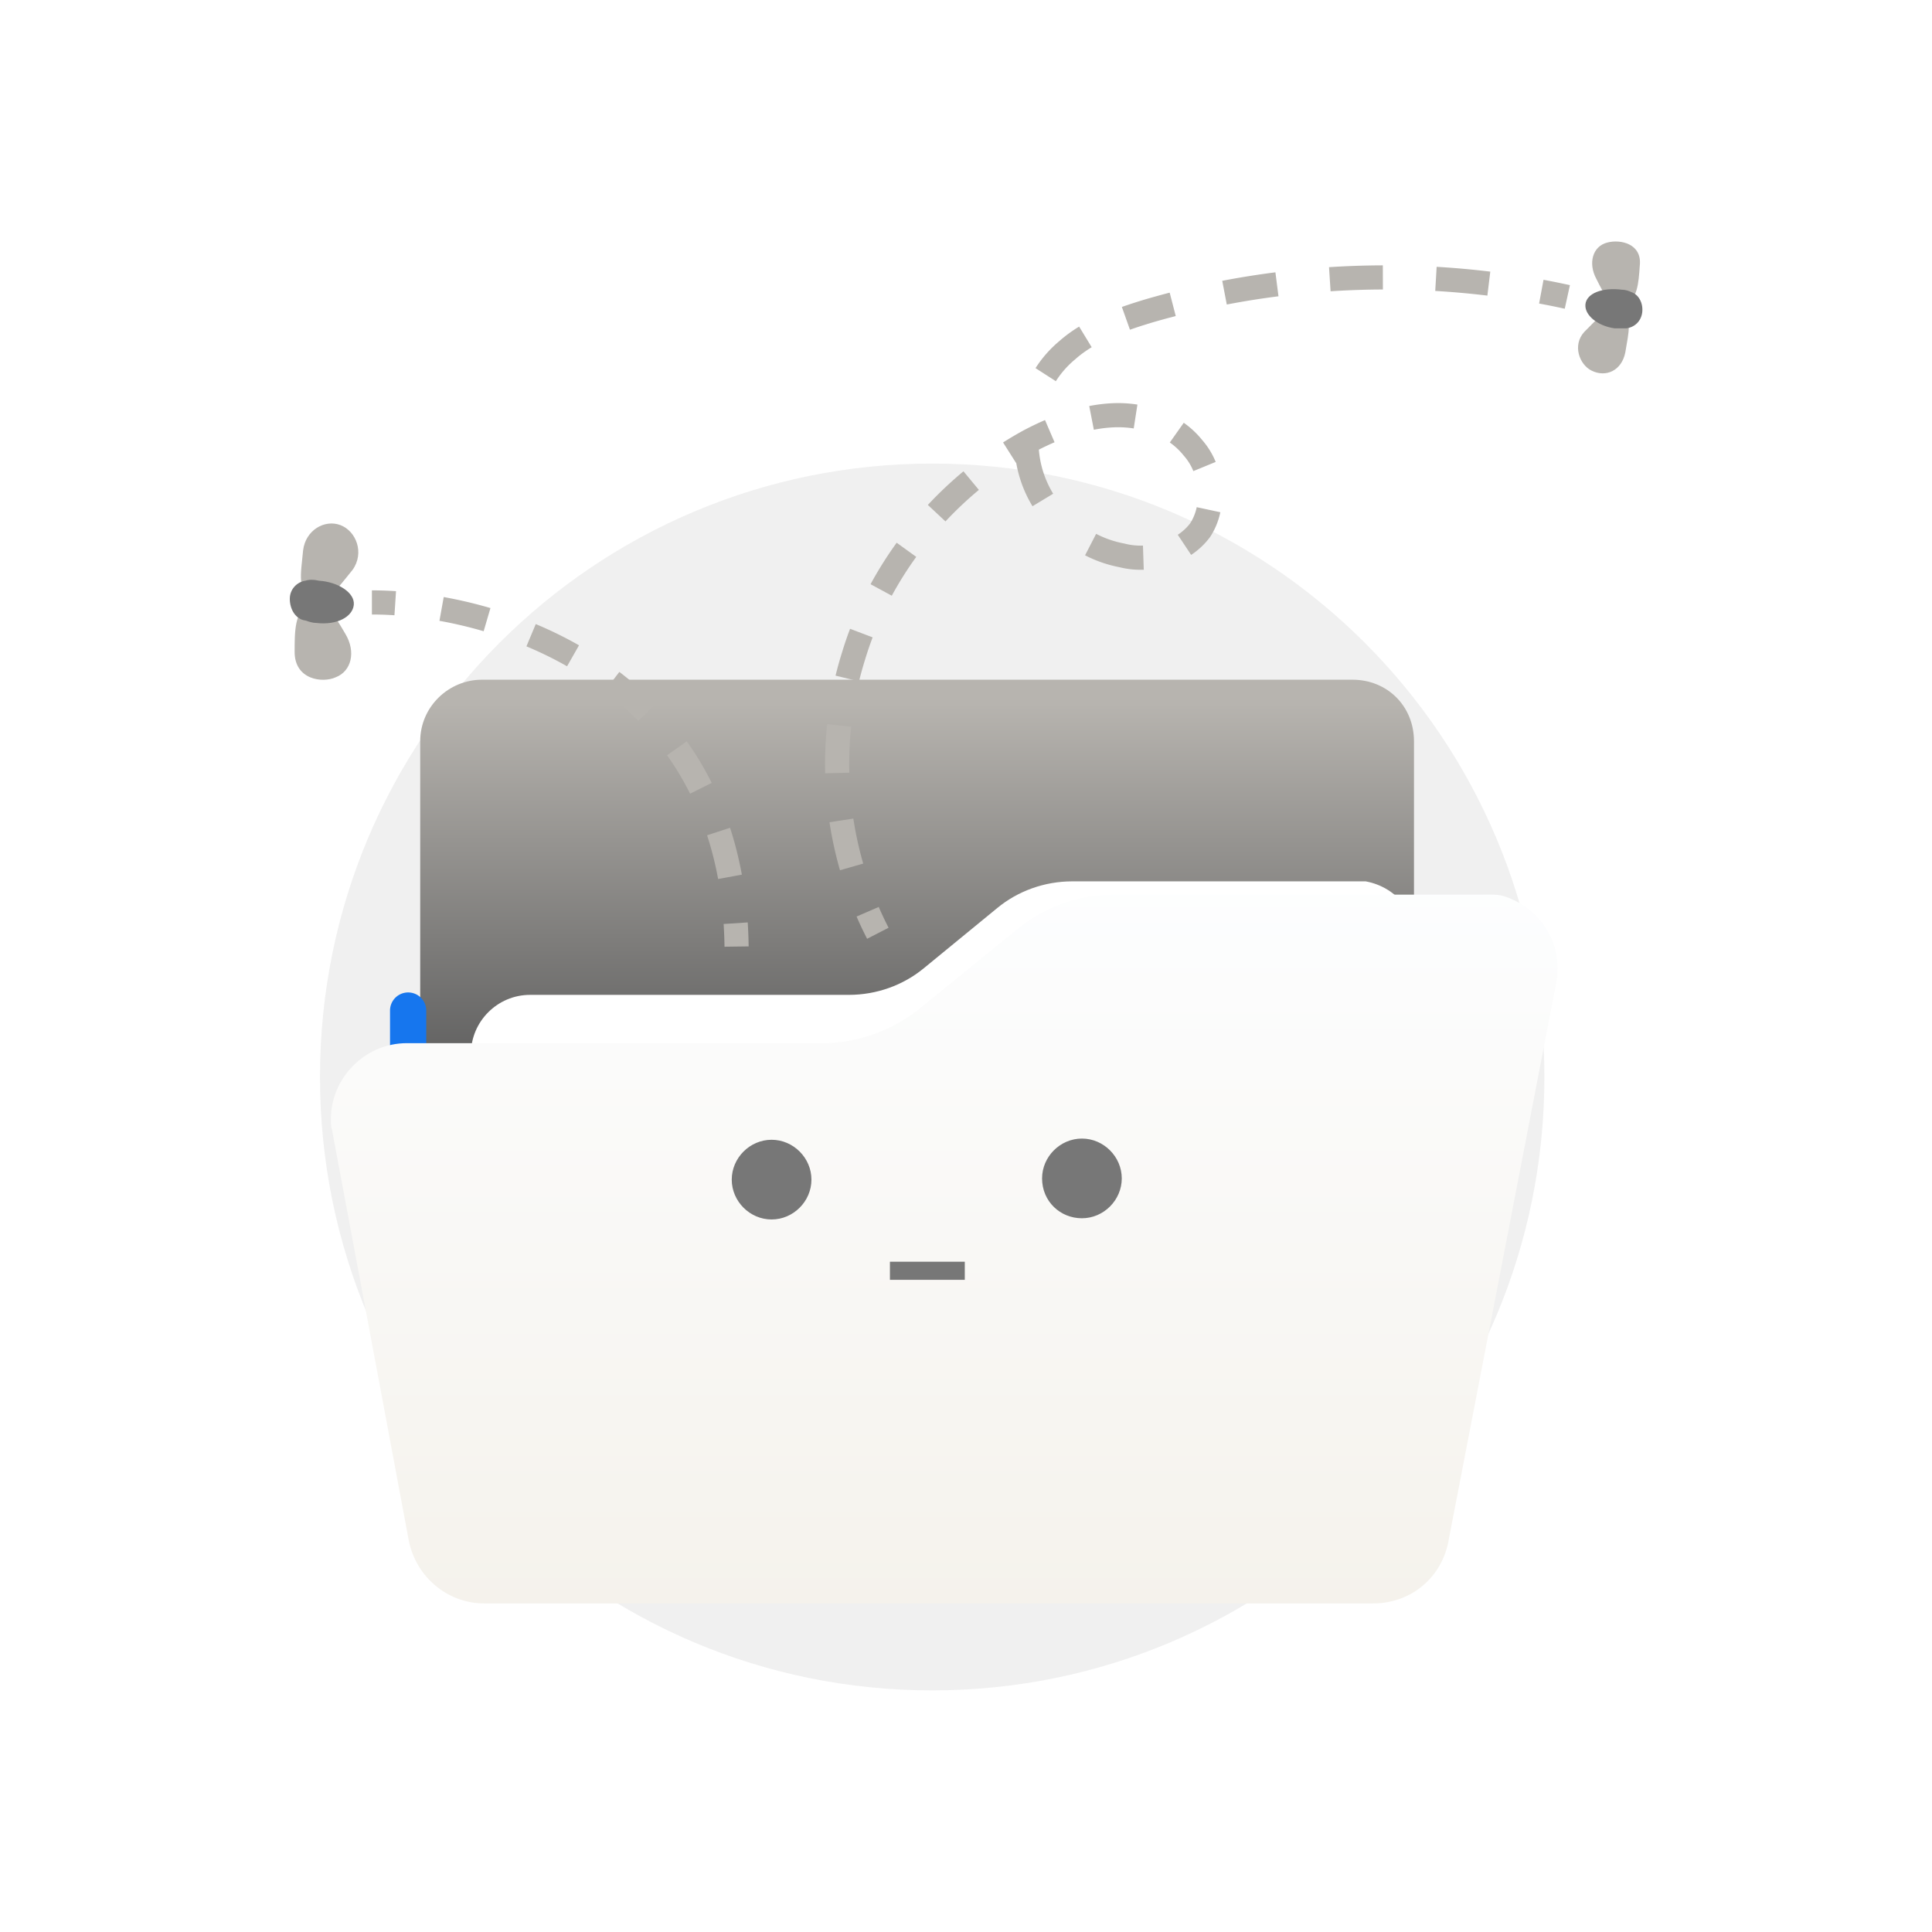 <svg xmlns="http://www.w3.org/2000/svg" width="160" height="160" fill="none" viewBox="0 0 160 160">
  <path fill="#F0F0F0" d="M77.2 139.991c28 0 50.7-22.7 50.7-50.8 0-28.1-22.7-50.8-50.7-50.8-28 0-50.7 22.7-50.7 50.8 0 28.1 22.7 50.8 50.7 50.8Z"/>
  <path fill="url(#a)" d="M39.9 56.29H112c2.9 0 5.1 2.2 5.1 5.1v45.701c0 2.9-2.2 5.1-5.1 5.1H39.9c-2.9 0-5.1-2.2-5.1-5.1v-45.7c0-2.9 2.4-5.1 5.1-5.1Z"/>
  <path fill="#1676EE" fill-rule="evenodd" d="M33.8 82.19a1.5 1.5 0 0 1 1.5 1.5v24.4c0 2.072 1.729 3.8 3.8 3.8h74.1a3.77 3.77 0 0 0 3.8-3.8v-22.5a1.5 1.5 0 0 1 3 0v22.5c0 3.71-2.953 6.8-6.8 6.8H39.1c-3.728 0-6.8-3.071-6.8-6.8v-24.4a1.5 1.5 0 0 1 1.5-1.5Z" clip-rule="evenodd"/>
  <path fill="#fff" d="M112.2 72.99H88.8c-2.3 0-4.5.8-6.2 2.2l-6.1 5c-1.7 1.4-3.9 2.2-6.2 2.2H43.9c-2.7 0-4.9 2.2-4.9 4.9 0 .2 0 .5.1.7l4.9 25.8c.4 2.4 2.4 4.2 4.9 4.2h56.5c2.4 0 4.5-1.7 4.9-4.1l6.8-35.3c.5-2.7-1.3-5.1-4-5.6h-.9Z"/>
  <g filter="url(#b)">
    <path fill="url(#c)" d="M122.7 66.09H92.3c-3 0-5.8 1-8.1 2.9l-8 6.5c-2.2 1.8-5.1 2.9-8.1 2.9H33.7c-3.5 0-6.3 2.9-6.3 6.3 0 .3 0 .6.1.9l6.3 33.7c.5 3.2 3.2 5.5 6.3 5.5h73.6c3.2 0 5.8-2.2 6.3-5.4l8.9-46.1c.542-3.164-1.285-6.001-4.227-7.034-.624-.219-1.312-.166-1.973-.166Z"/>
  </g>
  <path fill="#777" d="M63.9 100.991c1.8 0 3.3-1.5 3.3-3.3 0-1.8-1.5-3.3-3.3-3.3-1.8 0-3.3 1.5-3.3 3.3 0 1.8 1.5 3.3 3.3 3.3Zm25.7-.1c1.8 0 3.3-1.5 3.3-3.3 0-1.8-1.5-3.3-3.3-3.3-1.8 0-3.3 1.5-3.3 3.3 0 1.9 1.5 3.3 3.3 3.3Z"/>
  <path fill="#B7B4AF" fill-rule="evenodd" d="M114.526 23.975a70.376 70.376 0 0 0-4.333.147l-.129-1.996a72.45 72.45 0 0 1 4.456-.151l.006 2Zm8.652.506a69.763 69.763 0 0 0-4.318-.387l.117-1.997c1.485.087 2.967.22 4.442.398l-.241 1.986Zm-17.3.056a68.96 68.96 0 0 0-4.281.682l-.377-1.964a71.006 71.006 0 0 1 4.405-.702l.253 1.984Zm23.708 1.03a67.354 67.354 0 0 0-2.124-.43l.366-1.966c.731.136 1.46.284 2.186.443l-.428 1.953Zm-34.3 1.182a66.11 66.11 0 0 1 2.084-.577l-.502-1.936a68.22 68.22 0 0 0-2.15.595l-.01.003c-.585.178-1.191.372-1.8.587l.67 1.885a39.395 39.395 0 0 1 1.709-.557Zm-4.877 2.006c-.489.297-.94.623-1.345.983l-.014.013-.015.012a7.768 7.768 0 0 0-1.594 1.806l-1.683-1.082a9.769 9.769 0 0 1 1.992-2.257c.504-.446 1.05-.837 1.619-1.183l1.04 1.708Zm3.481 6.726a8.501 8.501 0 0 0-1.648-.091c-.547.023-1.1.091-1.654.2l-.382-1.964a13.06 13.06 0 0 1 1.952-.234 10.49 10.49 0 0 1 2.038.113l-.306 1.976Zm-7.856 1.756a22.56 22.56 0 0 1 1.3-.612l-.79-1.837c-.588.254-1.16.53-1.708.817l-.007.003-.007.004c-.594.323-1.178.667-1.752 1.03l1.07 1.69.017-.01a10.37 10.37 0 0 0 1.35 3.602l1.712-1.036a8.37 8.37 0 0 1-.95-2.246 8.355 8.355 0 0 1-.235-1.405Zm11.985.478a5.576 5.576 0 0 0-1.14-1.07l1.155-1.633a7.56 7.56 0 0 1 1.53 1.434 6.446 6.446 0 0 1 1.114 1.809l-1.85.76a4.423 4.423 0 0 0-.775-1.26l-.018-.02-.016-.02ZM81.067 40.57a30.326 30.326 0 0 0-2.767 2.612l-1.46-1.366a32.336 32.336 0 0 1 2.95-2.784l1.277 1.539Zm17.51 2.751a3.99 3.99 0 0 0 .53-1.319l1.956.42a5.993 5.993 0 0 1-.825 2.014l-.016.024-.017.024a6.162 6.162 0 0 1-1.56 1.47l-1.106-1.666c.41-.272.761-.597 1.038-.967Zm-7.8.89a8.486 8.486 0 0 0 2.309.797l.033.006.033.009a5.28 5.28 0 0 0 1.503.16l.067 2a7.284 7.284 0 0 1-2.04-.216 10.496 10.496 0 0 1-2.821-.979l.916-1.778ZM75.88 46.118a29.562 29.562 0 0 0-2.026 3.217l-1.758-.954a31.564 31.564 0 0 1 2.163-3.435l1.621 1.172Zm-3.612 6.666c-.224.59-.429 1.19-.612 1.795l-.003.012a28.117 28.117 0 0 0-.512 1.835l-1.944-.472c.16-.658.342-1.312.547-1.96a29.3 29.3 0 0 1 .655-1.92l1.87.71ZM70.49 60.18a29.477 29.477 0 0 0-.154 3.81l-2 .049a31.484 31.484 0 0 1 .165-4.07l1.99.211Zm.18 7.611c.193 1.26.466 2.505.817 3.728l-1.923.551a31.887 31.887 0 0 1-.87-3.976l1.977-.303Zm2.103 7.318c.253.583.525 1.158.815 1.723l-1.778.915a30.902 30.902 0 0 1-.872-1.843l1.835-.795Z" clip-rule="evenodd"/>
  <path fill="#777" d="M79.9 104.49h-6.2v1.5h6.2v-1.5Z"/>
  <path fill="#B7B4AF" d="M135.8 21.99c-.1 1.5-.2 2.9-1.3 3.2-1.1.3-1.6-.7-2.3-2.1-.7-1.3-.3-2.7.9-3 1.1-.3 2.9.1 2.7 1.9Zm-1.2 7.2c.3-1.8.6-2.8-.4-3.3-1.1-.5-1.8.4-3 1.6-1 1.1-.4 2.7.6 3.2 1.2.6 2.5 0 2.8-1.5Z"/>
  <path fill="#777" d="M136 25.89c-.1.7-.6 1.2-1.3 1.3h-1c-1.4-.2-2.5-1.1-2.4-2 .1-.9 1.4-1.4 3-1.2.3 0 .6.1.8.2.6.2 1 .9.9 1.7 0 0 0-.1 0 0Z"/>
  <path fill="#B7B4AF" d="M24.4 53.99c0-1.7 0-3.4 1.2-3.9 1.3-.5 2 .7 3 2.4.9 1.5.5 3.1-.8 3.6-1.1.5-3.4.2-3.4-2.1Zm.7-8.4c-.2 2.1-.5 3.3.8 3.8s2-.6 3.3-2.2c1-1.4.3-3.2-1-3.7s-2.9.4-3.1 2.1Z"/>
  <path fill="#777" d="M24 49.59c0-.8.6-1.4 1.3-1.5.3-.1.7-.1 1.1 0 1.6.1 3 1 2.9 2-.1 1-1.4 1.7-3.1 1.5-.3 0-.6-.1-.9-.2-.8-.1-1.3-.9-1.3-1.8Z"/>
  <path fill="#B7B4AF" fill-rule="evenodd" d="M32.666 50.953a28.635 28.635 0 0 0-1.866-.062v-2c.638 0 1.305.021 1.997.067l-.13 1.995Zm7.389 1.323a35.276 35.276 0 0 0-3.662-.862l.354-1.969c1.257.226 2.556.527 3.87.912l-.563 1.92Zm6.907 2.903a30.927 30.927 0 0 0-3.365-1.65l.772-1.845a32.914 32.914 0 0 1 3.583 1.757l-.99 1.738Zm5.903 4.52c-.879-.9-1.812-1.72-2.787-2.464l1.213-1.59a27.51 27.51 0 0 1 3.006 2.657L52.864 59.7Zm4.286 6.03a23.876 23.876 0 0 0-1.906-3.18l1.63-1.16a25.867 25.867 0 0 1 2.066 3.447l-1.79.893Zm2.32 7.067a27.994 27.994 0 0 0-.913-3.622l1.902-.62c.4 1.226.728 2.519.978 3.881l-1.967.361Zm.53 5.608a36.37 36.37 0 0 0-.074-1.884l1.996-.13A38.7 38.7 0 0 1 62 78.377l-2 .027Z" clip-rule="evenodd"/>
  <defs>
    <linearGradient id="a" x1="75.957" x2="75.957" y1="58.232" y2="89.609" gradientUnits="userSpaceOnUse">
      <stop stop-color="#B7B4AF"/>
      <stop offset="1" stop-color="#5C5C5C"/>
    </linearGradient>
    <linearGradient id="c" x1="78.164" x2="78.164" y1="64.63" y2="125.424" gradientUnits="userSpaceOnUse">
      <stop stop-color="#FDFEFF"/>
      <stop offset=".996" stop-color="#F5F2EC"/>
    </linearGradient>
    <filter id="b" width="133.595" height="90.706" x="11.4" y="58.084" color-interpolation-filters="sRGB" filterUnits="userSpaceOnUse">
      <feFlood flood-opacity="0" result="BackgroundImageFix"/>
      <feColorMatrix in="SourceAlpha" result="hardAlpha" values="0 0 0 0 0 0 0 0 0 0 0 0 0 0 0 0 0 0 127 0"/>
      <feOffset dy="8"/>
      <feGaussianBlur stdDeviation="8"/>
      <feColorMatrix values="0 0 0 0 0.576 0 0 0 0 0.502 0 0 0 0 0.396 0 0 0 0.24 0"/>
      <feBlend in2="BackgroundImageFix" result="effect1_dropShadow_964_4890"/>
      <feBlend in="SourceGraphic" in2="effect1_dropShadow_964_4890" result="shape"/>
    </filter>
  </defs>
</svg>
